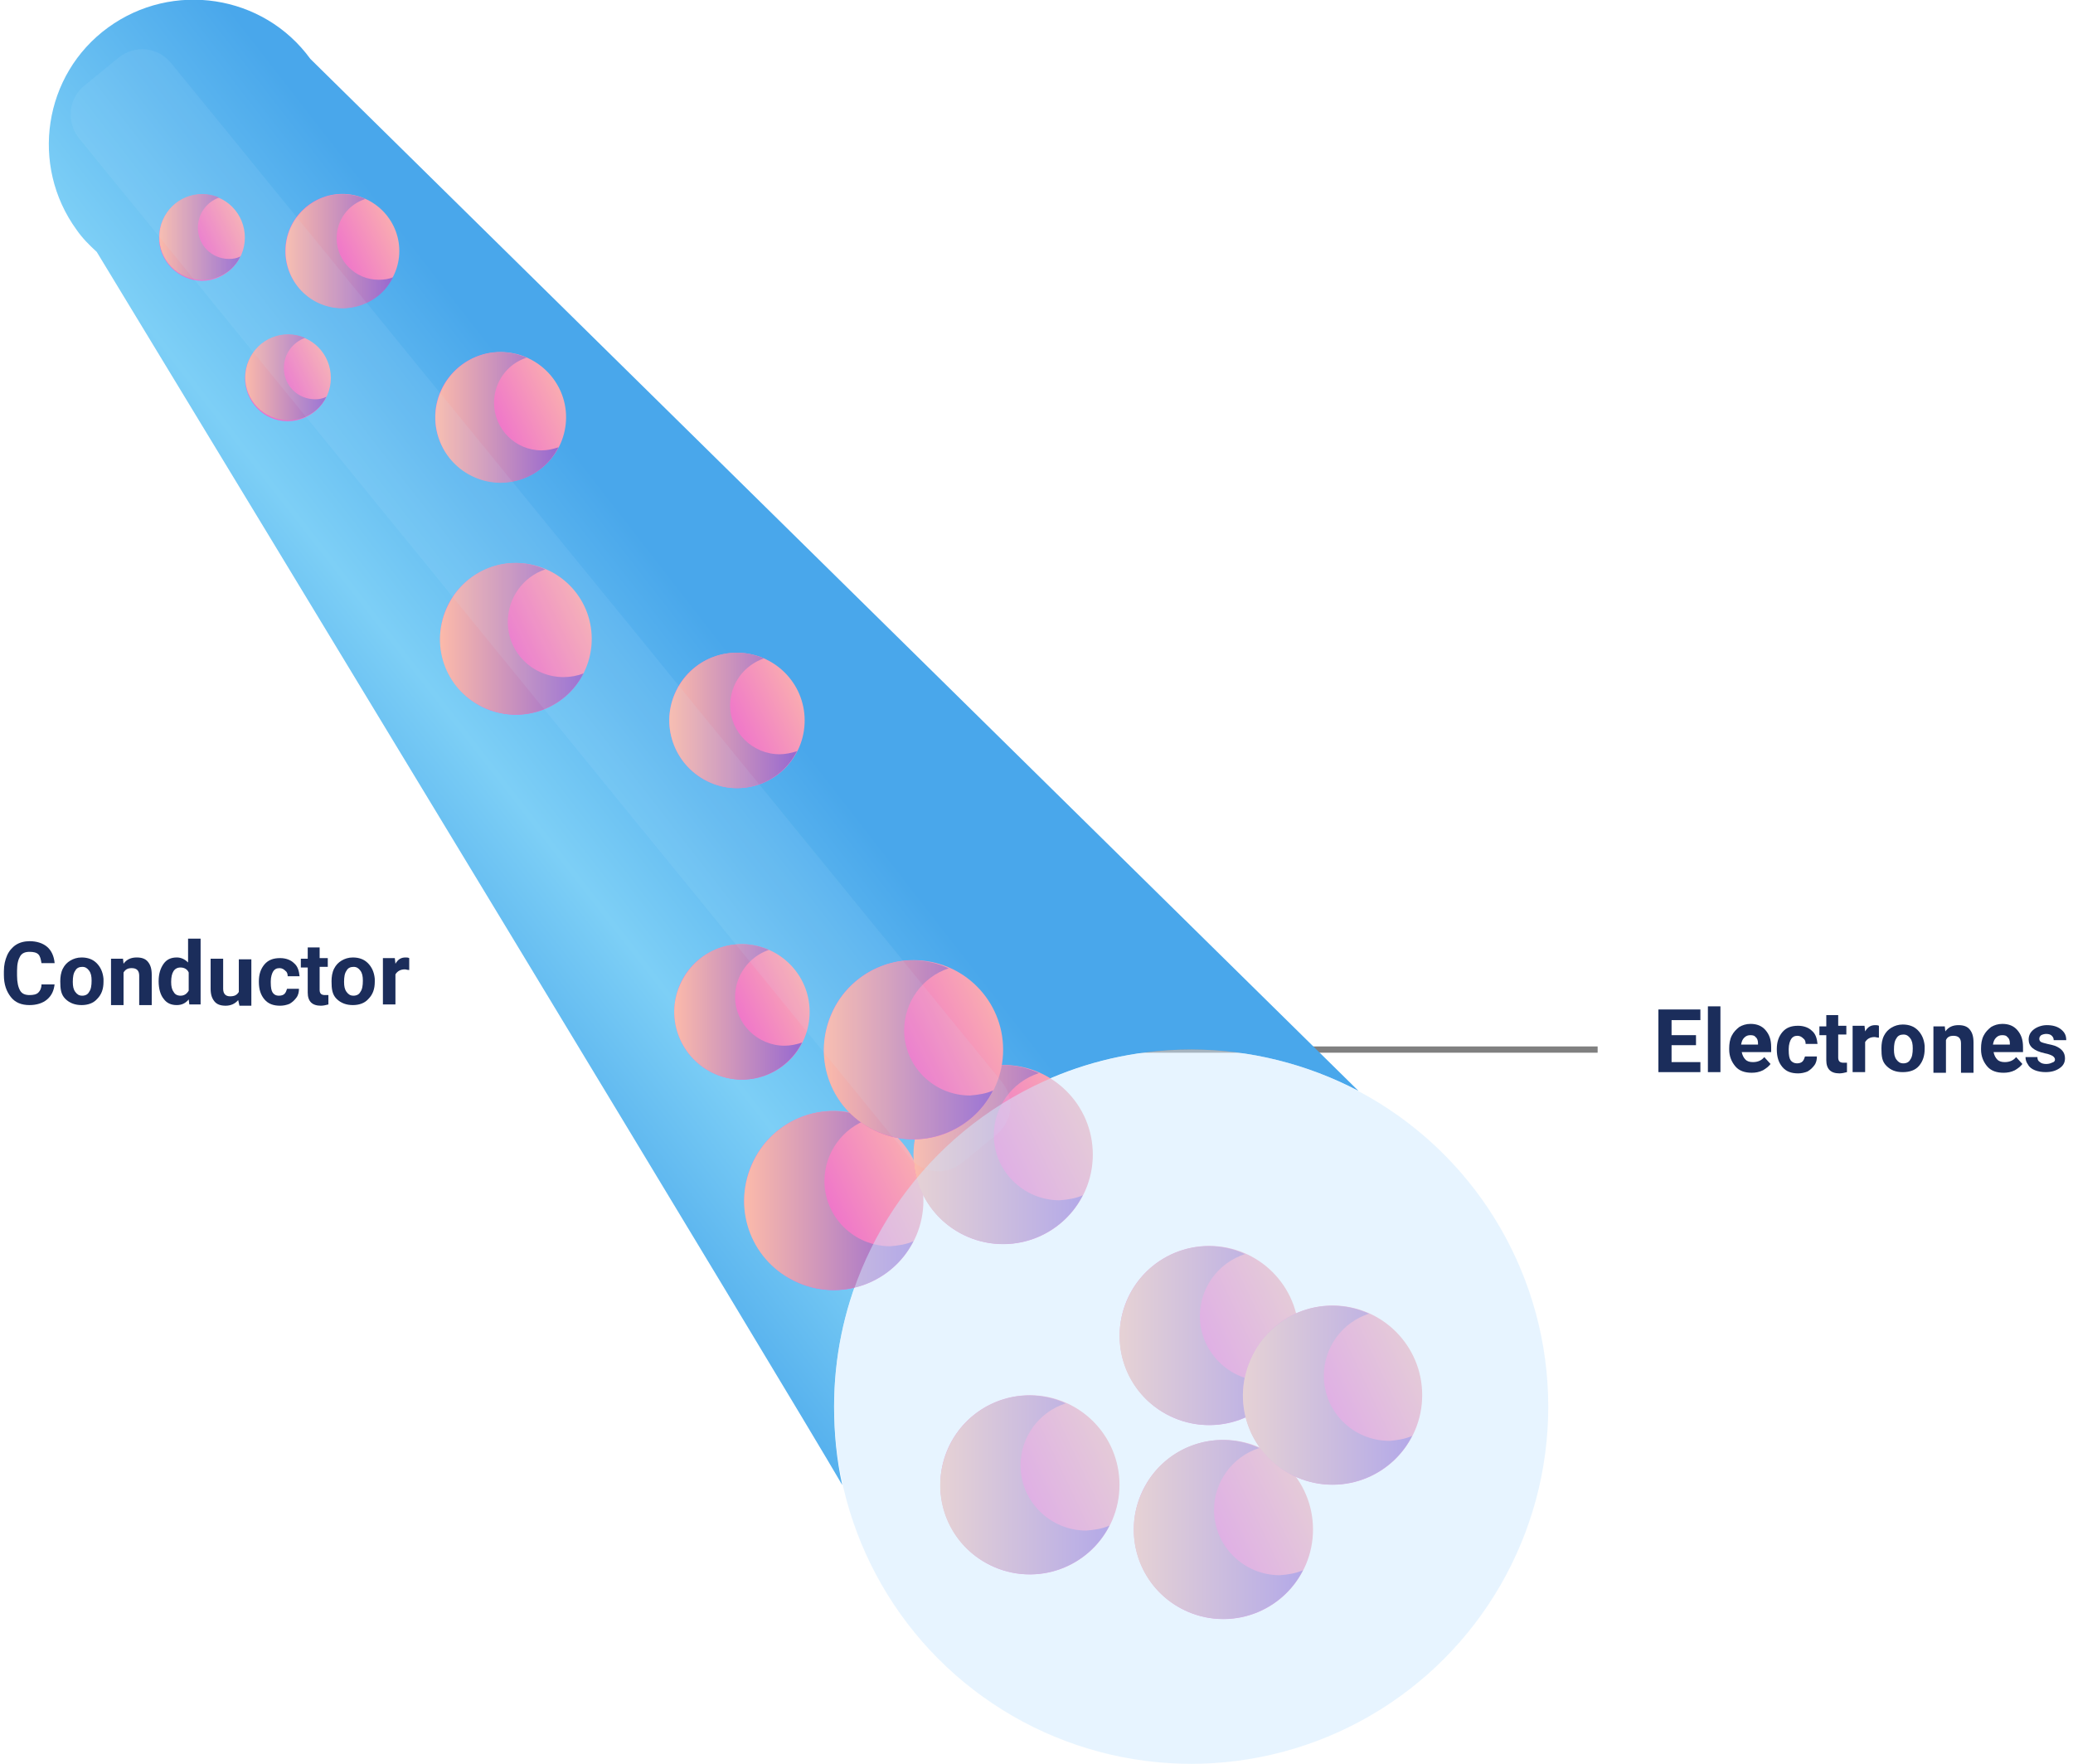 <?xml version="1.0" encoding="utf-8"?>
<!-- Generator: Adobe Illustrator 25.2.3, SVG Export Plug-In . SVG Version: 6.00 Build 0)  -->
<!DOCTYPE svg PUBLIC "-//W3C//DTD SVG 1.1//EN" "http://www.w3.org/Graphics/SVG/1.1/DTD/svg11.dtd">
<svg version="1.1" id="Capa_1" xmlns:x="http://ns.adobe.com/Extensibility/1.0/" xmlns:i="http://ns.adobe.com/AdobeIllustrator/10.0/" xmlns:graph="http://ns.adobe.com/Graphs/1.0/"
	 xmlns="http://www.w3.org/2000/svg" xmlns:xlink="http://www.w3.org/1999/xlink" x="0px" y="0px" viewBox="0 0 330.9 281.5"
	 style="enable-background:new 0 0 330.9 281.5;" xml:space="preserve">
<style type="text/css">
	.st0{enable-background:new    ;}
	.st1{fill:#1B2D5B;}
	.st2{fill:none;stroke:#808080;stroke-miterlimit:10;}
	.st3{fill:url(#Trazado_110911_1_);}
	.st4{fill:url(#Trazado_110912_1_);}
	.st5{fill:url(#Trazado_110913_1_);}
	.st6{fill:url(#Trazado_110914_1_);}
	.st7{fill:url(#Trazado_110915_1_);}
	.st8{fill:url(#Trazado_110916_1_);}
	.st9{fill:url(#Trazado_110917_1_);}
	.st10{fill:url(#Trazado_110918_1_);}
	.st11{fill:url(#Trazado_110919_1_);}
	.st12{fill:url(#Trazado_110920_1_);}
	.st13{fill:url(#Trazado_110921_1_);}
	.st14{fill:url(#Trazado_110922_1_);}
	.st15{fill:url(#Trazado_110923_1_);}
	.st16{fill:url(#Trazado_110924_1_);}
	.st17{fill:url(#Trazado_110925_1_);}
	.st18{fill:url(#Trazado_110926_1_);}
	.st19{fill:url(#Trazado_110927_1_);}
	.st20{fill:url(#Trazado_110928_1_);}
	.st21{fill:url(#Trazado_110929_1_);}
	.st22{fill:url(#Trazado_110930_1_);}
	.st23{fill:url(#Trazado_110931_1_);}
	.st24{fill:url(#Trazado_110932_1_);}
	.st25{fill:url(#Trazado_110933_1_);}
	.st26{fill:url(#Trazado_110934_1_);}
	.st27{fill:url(#Trazado_110935_1_);}
	.st28{fill:url(#Trazado_110936_1_);}
	.st29{fill:url(#Trazado_110937_1_);}
	.st30{fill:url(#Trazado_110938_1_);}
	.st31{fill:url(#Trazado_110939_1_);}
	.st32{opacity:0.5;fill:#D1EBFF;}
	.st33{opacity:9.000000e-02;fill:#D1EBFF;enable-background:new    ;}
</style>
<g id="Grupo_64351" transform="translate(-1320.779 -2754.491)">
	<g class="st0">
		<path class="st1" d="M1591.5,2921.3h-3.9v2.7h4.6v1.6h-6.7v-10h6.7v1.7h-4.6v2.4h3.9V2921.3z"/>
		<path class="st1" d="M1595.4,2925.6h-2v-10.5h2V2925.6z"/>
		<path class="st1" d="M1600.4,2925.7c-1.1,0-2-0.3-2.6-1s-1-1.6-1-2.7v-0.2c0-0.7,0.1-1.4,0.4-2c0.3-0.6,0.7-1,1.2-1.4
			c0.5-0.3,1.1-0.5,1.8-0.5c1,0,1.8,0.3,2.4,1s0.9,1.5,0.9,2.7v0.8h-4.7c0.1,0.5,0.3,0.9,0.6,1.2s0.7,0.4,1.2,0.4
			c0.8,0,1.4-0.3,1.8-0.8l1,1.1c-0.3,0.4-0.7,0.7-1.2,1C1601.6,2925.6,1601,2925.7,1600.4,2925.7z M1600.2,2919.7
			c-0.4,0-0.7,0.1-1,0.4s-0.4,0.6-0.5,1.1h2.7v-0.2c0-0.4-0.1-0.8-0.4-1C1600.9,2919.8,1600.6,2919.7,1600.2,2919.7z"/>
		<path class="st1" d="M1607.6,2924.2c0.4,0,0.7-0.1,0.9-0.3c0.2-0.2,0.3-0.5,0.4-0.8h1.9c0,0.5-0.1,1-0.4,1.4
			c-0.3,0.4-0.6,0.7-1.1,1c-0.5,0.2-1,0.3-1.5,0.3c-1.1,0-1.9-0.3-2.5-1c-0.6-0.7-0.9-1.6-0.9-2.8v-0.1c0-1.1,0.3-2,0.9-2.7
			c0.6-0.7,1.4-1,2.5-1c0.9,0,1.7,0.3,2.2,0.8c0.6,0.5,0.8,1.2,0.9,2.1h-1.9c0-0.4-0.1-0.7-0.4-0.9c-0.2-0.2-0.5-0.4-0.9-0.4
			c-0.5,0-0.8,0.2-1,0.5c-0.2,0.3-0.4,0.9-0.4,1.6v0.2c0,0.8,0.1,1.3,0.3,1.6S1607.2,2924.2,1607.6,2924.2z"/>
		<path class="st1" d="M1614.2,2916.4v1.8h1.3v1.4h-1.3v3.7c0,0.3,0.1,0.5,0.2,0.6c0.1,0.1,0.3,0.2,0.6,0.2c0.2,0,0.4,0,0.6,0v1.5
			c-0.4,0.1-0.8,0.2-1.2,0.2c-1.4,0-2.1-0.7-2.1-2.1v-4h-1.1v-1.4h1.1v-1.8H1614.2z"/>
		<path class="st1" d="M1620.7,2920.1c-0.3,0-0.5-0.1-0.7-0.1c-0.7,0-1.2,0.3-1.5,0.8v4.8h-2v-7.4h1.9l0.1,0.9c0.4-0.7,0.9-1,1.6-1
			c0.2,0,0.4,0,0.6,0.1L1620.7,2920.1z"/>
		<path class="st1" d="M1621.1,2921.8c0-0.7,0.1-1.4,0.4-2c0.3-0.6,0.7-1,1.2-1.3s1.1-0.5,1.8-0.5c1,0,1.8,0.3,2.4,0.9
			s1,1.4,1.1,2.5l0,0.5c0,1.1-0.3,2-0.9,2.7c-0.6,0.7-1.5,1-2.6,1s-1.9-0.3-2.6-1S1621.1,2923.1,1621.1,2921.8L1621.1,2921.8z
			 M1623.1,2922c0,0.7,0.1,1.2,0.4,1.6c0.3,0.4,0.6,0.6,1.1,0.6c0.5,0,0.9-0.2,1.1-0.6c0.3-0.4,0.4-1,0.4-1.8c0-0.7-0.1-1.2-0.4-1.6
			c-0.3-0.4-0.6-0.6-1.1-0.6c-0.5,0-0.9,0.2-1.1,0.6C1623.2,2920.6,1623.1,2921.2,1623.1,2922z"/>
		<path class="st1" d="M1631.2,2918.2l0.1,0.9c0.5-0.7,1.2-1,2.1-1c0.8,0,1.4,0.2,1.8,0.7s0.6,1.1,0.6,2.1v4.8h-2v-4.7
			c0-0.4-0.1-0.7-0.3-0.9c-0.2-0.2-0.5-0.3-0.9-0.3c-0.6,0-1,0.2-1.2,0.7v5.2h-2v-7.4H1631.2z"/>
		<path class="st1" d="M1640.6,2925.7c-1.1,0-2-0.3-2.6-1s-1-1.6-1-2.7v-0.2c0-0.7,0.1-1.4,0.4-2c0.3-0.6,0.7-1,1.2-1.4
			c0.5-0.3,1.1-0.5,1.8-0.5c1,0,1.8,0.3,2.4,1s0.9,1.5,0.9,2.7v0.8h-4.7c0.1,0.5,0.3,0.9,0.6,1.2s0.7,0.4,1.2,0.4
			c0.8,0,1.4-0.3,1.8-0.8l1,1.1c-0.3,0.4-0.7,0.7-1.2,1C1641.8,2925.6,1641.2,2925.7,1640.6,2925.7z M1640.4,2919.7
			c-0.4,0-0.7,0.1-1,0.4s-0.4,0.6-0.5,1.1h2.7v-0.2c0-0.4-0.1-0.8-0.4-1C1641.1,2919.8,1640.8,2919.7,1640.4,2919.7z"/>
		<path class="st1" d="M1648.8,2923.6c0-0.2-0.1-0.4-0.4-0.6c-0.2-0.1-0.6-0.3-1.2-0.4c-1.8-0.4-2.6-1.1-2.6-2.2
			c0-0.7,0.3-1.2,0.8-1.6c0.5-0.4,1.3-0.7,2.1-0.7c0.9,0,1.7,0.2,2.3,0.7s0.8,1,0.8,1.7h-2c0-0.3-0.1-0.5-0.3-0.7
			c-0.2-0.2-0.5-0.3-0.9-0.3c-0.3,0-0.6,0.1-0.8,0.2c-0.2,0.2-0.3,0.3-0.3,0.6c0,0.2,0.1,0.4,0.3,0.5c0.2,0.1,0.6,0.2,1,0.3
			c0.5,0.1,0.9,0.2,1.2,0.3c1,0.4,1.6,1,1.6,2c0,0.7-0.3,1.2-0.9,1.6c-0.6,0.4-1.3,0.6-2.2,0.6c-0.6,0-1.2-0.1-1.7-0.3
			c-0.5-0.2-0.9-0.5-1.1-0.9c-0.3-0.4-0.4-0.8-0.4-1.2h1.9c0,0.4,0.1,0.6,0.4,0.8c0.2,0.2,0.6,0.3,1,0.3c0.4,0,0.7-0.1,0.9-0.2
			C1648.7,2924,1648.8,2923.8,1648.8,2923.6z"/>
	</g>
	<g class="st0">
		<path class="st1" d="M1329.5,2911.5c-0.1,1.1-0.5,1.9-1.2,2.5s-1.7,0.9-2.8,0.9c-1.3,0-2.3-0.4-3-1.3c-0.7-0.9-1.1-2-1.1-3.5v-0.6
			c0-1,0.2-1.8,0.5-2.5s0.8-1.3,1.4-1.7c0.6-0.4,1.4-0.6,2.2-0.6c1.1,0,2.1,0.3,2.8,0.9s1.1,1.5,1.2,2.6h-2.1
			c-0.1-0.6-0.2-1.1-0.5-1.4c-0.3-0.3-0.8-0.4-1.4-0.4c-0.7,0-1.2,0.2-1.5,0.7c-0.3,0.5-0.5,1.2-0.5,2.3v0.8c0,1.1,0.2,1.9,0.5,2.4
			s0.8,0.7,1.5,0.7c0.6,0,1.1-0.1,1.4-0.4c0.3-0.3,0.5-0.7,0.5-1.3H1329.5z"/>
		<path class="st1" d="M1330.4,2911.1c0-0.7,0.1-1.4,0.4-2s0.7-1,1.2-1.3s1.1-0.5,1.8-0.5c1,0,1.8,0.3,2.4,0.9s1,1.4,1.1,2.5l0,0.5
			c0,1.1-0.3,2-1,2.7c-0.6,0.7-1.5,1-2.5,1s-1.9-0.3-2.6-1S1330.4,2912.3,1330.4,2911.1L1330.4,2911.1z M1332.4,2911.2
			c0,0.7,0.1,1.2,0.4,1.6s0.6,0.6,1.1,0.6c0.5,0,0.9-0.2,1.1-0.6c0.3-0.4,0.4-1,0.4-1.8c0-0.7-0.1-1.2-0.4-1.6s-0.6-0.6-1.1-0.6
			c-0.5,0-0.9,0.2-1.1,0.6C1332.5,2909.8,1332.4,2910.4,1332.4,2911.2z"/>
		<path class="st1" d="M1340.4,2907.4l0.1,0.9c0.5-0.7,1.2-1,2.1-1c0.8,0,1.4,0.2,1.8,0.7s0.6,1.1,0.6,2.1v4.8h-2v-4.7
			c0-0.4-0.1-0.7-0.3-0.9c-0.2-0.2-0.5-0.3-0.9-0.3c-0.6,0-1,0.2-1.3,0.7v5.2h-2v-7.4H1340.4z"/>
		<path class="st1" d="M1346.1,2911.1c0-1.2,0.3-2.1,0.8-2.8s1.2-1,2.1-1c0.7,0,1.3,0.3,1.8,0.8v-3.8h2v10.5h-1.8l-0.1-0.8
			c-0.5,0.6-1.1,0.9-1.9,0.9c-0.9,0-1.6-0.3-2.1-1C1346.4,2913.3,1346.1,2912.3,1346.1,2911.1z M1348.1,2911.2
			c0,0.7,0.1,1.2,0.4,1.6c0.2,0.4,0.6,0.6,1.1,0.6c0.6,0,1-0.3,1.3-0.8v-2.9c-0.2-0.5-0.7-0.8-1.3-0.8
			C1348.6,2908.9,1348.1,2909.7,1348.1,2911.2z"/>
		<path class="st1" d="M1358.8,2914.1c-0.5,0.6-1.2,0.9-2,0.9c-0.8,0-1.4-0.2-1.8-0.7s-0.6-1.1-0.6-2v-4.8h2v4.8
			c0,0.8,0.4,1.2,1.1,1.2c0.7,0,1.1-0.2,1.4-0.7v-5.2h2v7.4h-1.9L1358.8,2914.1z"/>
		<path class="st1" d="M1365.3,2913.4c0.4,0,0.7-0.1,0.9-0.3s0.3-0.5,0.4-0.8h1.9c0,0.5-0.1,1-0.4,1.4c-0.3,0.4-0.6,0.7-1.1,1
			c-0.5,0.2-1,0.3-1.5,0.3c-1.1,0-1.9-0.3-2.5-1c-0.6-0.7-0.9-1.6-0.9-2.8v-0.1c0-1.1,0.3-2,0.9-2.7s1.4-1,2.5-1
			c0.9,0,1.7,0.3,2.2,0.8c0.6,0.5,0.8,1.2,0.9,2.1h-1.9c0-0.4-0.1-0.7-0.4-0.9c-0.2-0.2-0.5-0.4-0.9-0.4c-0.5,0-0.8,0.2-1,0.5
			c-0.2,0.3-0.4,0.9-0.4,1.6v0.2c0,0.8,0.1,1.3,0.3,1.6S1364.8,2913.4,1365.3,2913.4z"/>
		<path class="st1" d="M1371.8,2905.6v1.8h1.3v1.4h-1.3v3.7c0,0.3,0.1,0.5,0.2,0.6s0.3,0.2,0.6,0.2c0.2,0,0.4,0,0.6,0v1.5
			c-0.4,0.1-0.8,0.2-1.2,0.2c-1.4,0-2.1-0.7-2.1-2.1v-4h-1.1v-1.4h1.1v-1.8H1371.8z"/>
		<path class="st1" d="M1373.7,2911.1c0-0.7,0.1-1.4,0.4-2s0.7-1,1.2-1.3s1.1-0.5,1.8-0.5c1,0,1.8,0.3,2.4,0.9s1,1.4,1.1,2.5l0,0.5
			c0,1.1-0.3,2-1,2.7c-0.6,0.7-1.5,1-2.5,1s-1.9-0.3-2.6-1S1373.7,2912.3,1373.7,2911.1L1373.7,2911.1z M1375.7,2911.2
			c0,0.7,0.1,1.2,0.4,1.6s0.6,0.6,1.1,0.6c0.5,0,0.9-0.2,1.1-0.6c0.3-0.4,0.4-1,0.4-1.8c0-0.7-0.1-1.2-0.4-1.6s-0.6-0.6-1.1-0.6
			c-0.5,0-0.9,0.2-1.1,0.6C1375.8,2909.8,1375.7,2910.4,1375.7,2911.2z"/>
		<path class="st1" d="M1386.1,2909.3c-0.3,0-0.5-0.1-0.7-0.1c-0.7,0-1.2,0.3-1.5,0.8v4.8h-2v-7.4h1.9l0.1,0.9c0.4-0.7,0.9-1,1.6-1
			c0.2,0,0.4,0,0.6,0.1L1386.1,2909.3z"/>
	</g>
	<line id="Línea_327" class="st2" x1="1468.9" y1="2922" x2="1575.8" y2="2922"/>
	<g id="Grupo_64350" transform="translate(1328.619 2754.491)">
		
			<linearGradient id="Trazado_110911_1_" gradientUnits="userSpaceOnUse" x1="-81.275" y1="739.417" x2="-80.843" y2="739.798" gradientTransform="matrix(208.996 0 0 -237.003 17030.172 175397.984)">
			<stop  offset="5.700000e-02" style="stop-color:#4BA8EB"/>
			<stop  offset="0.321" style="stop-color:#7DCFF6"/>
			<stop  offset="0.652" style="stop-color:#49A7EB"/>
		</linearGradient>
		<path id="Trazado_110911" class="st3" d="M125.3,224.5c0-31.5,25.5-57,57-57c9.3,0,18.5,2.3,26.7,6.6L41.7,9.4
			c-7.5-10.3-22-12.5-32.3-5c-10.3,7.5-12.5,22-5,32.3c0.9,1.3,2,2.4,3.2,3.5c22.9,37.7,111.2,183.3,119,196.8
			C125.7,232.9,125.3,228.7,125.3,224.5z"/>
		<g id="Grupo_64336" transform="translate(142.259 222.674)">
			
				<linearGradient id="Trazado_110912_1_" gradientUnits="userSpaceOnUse" x1="-220.428" y1="503.108" x2="-221.178" y2="502.75" gradientTransform="matrix(28.63 0 0 -28.63 6341.982 14410.242)">
				<stop  offset="0" style="stop-color:#FCBAAA"/>
				<stop  offset="0.971" style="stop-color:#ED6BCF"/>
			</linearGradient>
			<path id="Trazado_110912" class="st4" d="M28.6,14.3c0,7.9-6.4,14.3-14.3,14.3C6.4,28.6,0,22.2,0,14.3C0,6.4,6.4,0,14.3,0h0
				C22.2,0,28.6,6.4,28.6,14.3z"/>
			
				<linearGradient id="Trazado_110913_1_" gradientUnits="userSpaceOnUse" x1="-221.364" y1="502.833" x2="-220.364" y2="502.833" gradientTransform="matrix(27.054 0 0 -28.638 5988.857 14414.547)">
				<stop  offset="0" style="stop-color:#FCBAAA"/>
				<stop  offset="0.971" style="stop-color:#9A6BCF"/>
			</linearGradient>
			<path id="Trazado_110913" class="st5" d="M23.3,21.6c-5.8,0-10.5-4.7-10.5-10.4c0-4.5,2.9-8.5,7.2-9.9C12.8-2,4.3,1.4,1.2,8.6
				C-2,15.9,1.3,24.3,8.6,27.4c6.9,3,15,0.1,18.4-6.6C25.9,21.3,24.6,21.5,23.3,21.6z"/>
		</g>
		<g id="Grupo_64337" transform="translate(170.889 198.846)">
			
				<linearGradient id="Trazado_110914_1_" gradientUnits="userSpaceOnUse" x1="-249.058" y1="526.937" x2="-249.808" y2="526.579" gradientTransform="matrix(28.63 0 0 -28.63 7161.663 15092.564)">
				<stop  offset="0" style="stop-color:#FCBAAA"/>
				<stop  offset="0.971" style="stop-color:#ED6BCF"/>
			</linearGradient>
			<path id="Trazado_110914" class="st6" d="M28.6,14.3c0,7.9-6.4,14.3-14.3,14.3C6.4,28.6,0,22.2,0,14.3C0,6.4,6.4,0,14.3,0
				C22.2,0,28.6,6.4,28.6,14.3C28.6,14.3,28.6,14.3,28.6,14.3z"/>
			
				<linearGradient id="Trazado_110915_1_" gradientUnits="userSpaceOnUse" x1="-249.994" y1="526.661" x2="-248.994" y2="526.661" gradientTransform="matrix(27.054 0 0 -28.638 6763.426 15096.939)">
				<stop  offset="0" style="stop-color:#FCBAAA"/>
				<stop  offset="0.971" style="stop-color:#9A6BCF"/>
			</linearGradient>
			<path id="Trazado_110915" class="st7" d="M23.3,21.6c-5.8,0-10.5-4.7-10.5-10.4c0-4.5,2.9-8.5,7.2-9.9C12.8-2,4.3,1.4,1.2,8.6
				C-2,15.9,1.3,24.3,8.6,27.4c6.9,3,15,0.1,18.4-6.6C25.9,21.3,24.6,21.5,23.3,21.6z"/>
		</g>
		<g id="Grupo_64338" transform="translate(173.148 229.801)">
			
				<linearGradient id="Trazado_110916_1_" gradientUnits="userSpaceOnUse" x1="-251.317" y1="495.981" x2="-252.067" y2="495.623" gradientTransform="matrix(28.63 0 0 -28.63 7226.336 14206.197)">
				<stop  offset="0" style="stop-color:#FCBAAA"/>
				<stop  offset="0.971" style="stop-color:#ED6BCF"/>
			</linearGradient>
			<path id="Trazado_110916" class="st8" d="M28.6,14.3c0,7.9-6.4,14.3-14.3,14.3C6.4,28.6,0,22.2,0,14.3C0,6.4,6.4,0,14.3,0
				c0,0,0,0,0,0C22.2,0,28.6,6.4,28.6,14.3C28.6,14.3,28.6,14.3,28.6,14.3z"/>
			
				<linearGradient id="Trazado_110917_1_" gradientUnits="userSpaceOnUse" x1="-252.253" y1="495.706" x2="-251.253" y2="495.706" gradientTransform="matrix(27.054 0 0 -28.638 6824.542 14210.44)">
				<stop  offset="0" style="stop-color:#FCBAAA"/>
				<stop  offset="0.971" style="stop-color:#9A6BCF"/>
			</linearGradient>
			<path id="Trazado_110917" class="st9" d="M23.3,21.6c-5.8,0-10.5-4.7-10.5-10.4c0-4.5,2.9-8.5,7.2-9.9C12.8-2,4.3,1.3,1.2,8.6
				C-2,15.8,1.3,24.3,8.6,27.4c6.9,3,15,0.1,18.4-6.6C25.9,21.3,24.6,21.5,23.3,21.6z"/>
		</g>
		<g id="Grupo_64339" transform="translate(190.577 208.359)">
			
				<linearGradient id="Trazado_110918_1_" gradientUnits="userSpaceOnUse" x1="-268.746" y1="517.423" x2="-269.496" y2="517.066" gradientTransform="matrix(28.63 0 0 -28.63 7725.332 14820.08)">
				<stop  offset="0" style="stop-color:#FCBAAA"/>
				<stop  offset="0.971" style="stop-color:#ED6BCF"/>
			</linearGradient>
			<path id="Trazado_110918" class="st10" d="M28.6,14.3c0,7.9-6.4,14.3-14.3,14.3C6.4,28.6,0,22.2,0,14.3C0,6.4,6.4,0,14.3,0h0
				C22.2,0,28.6,6.4,28.6,14.3z"/>
			
				<linearGradient id="Trazado_110919_1_" gradientUnits="userSpaceOnUse" x1="-269.682" y1="517.149" x2="-268.682" y2="517.149" gradientTransform="matrix(27.055 0 0 -28.638 7296.18 14824.634)">
				<stop  offset="0" style="stop-color:#FCBAAA"/>
				<stop  offset="0.971" style="stop-color:#9A6BCF"/>
			</linearGradient>
			<path id="Trazado_110919" class="st11" d="M23.4,21.6c-5.8,0-10.5-4.6-10.5-10.4c0-4.5,2.9-8.5,7.2-9.9C12.8-2,4.3,1.4,1.2,8.6
				C-2,15.9,1.3,24.3,8.6,27.4c6.9,3,15,0.1,18.4-6.6C25.9,21.3,24.6,21.5,23.4,21.6z"/>
		</g>
		<g id="Grupo_64340" transform="translate(110.959 177.297)">
			
				<linearGradient id="Trazado_110920_1_" gradientUnits="userSpaceOnUse" x1="-189.128" y1="548.486" x2="-189.878" y2="548.128" gradientTransform="matrix(28.63 0 0 -28.63 5445.859 15709.381)">
				<stop  offset="0" style="stop-color:#FCBAAA"/>
				<stop  offset="0.971" style="stop-color:#ED6BCF"/>
			</linearGradient>
			<path id="Trazado_110920" class="st12" d="M28.6,14.3c0,7.9-6.4,14.3-14.3,14.3C6.4,28.6,0,22.2,0,14.3C0,6.4,6.4,0,14.3,0
				c0,0,0,0,0,0C22.2,0,28.6,6.4,28.6,14.3C28.6,14.3,28.6,14.3,28.6,14.3z"/>
			
				<linearGradient id="Trazado_110921_1_" gradientUnits="userSpaceOnUse" x1="-190.064" y1="548.21" x2="-189.064" y2="548.21" gradientTransform="matrix(27.054 0 0 -28.638 5142.054 15714.064)">
				<stop  offset="0" style="stop-color:#FCBAAA"/>
				<stop  offset="0.971" style="stop-color:#9A6BCF"/>
			</linearGradient>
			<path id="Trazado_110921" class="st13" d="M23.3,21.6c-5.8,0-10.5-4.7-10.5-10.4c0-4.5,2.9-8.5,7.1-9.9C12.8-2,4.3,1.4,1.2,8.6
				C-2,15.9,1.3,24.3,8.6,27.4c6.9,3,15,0.1,18.4-6.6C25.9,21.3,24.6,21.5,23.3,21.6z"/>
		</g>
		<g id="Grupo_64341" transform="translate(137.999 169.962)">
			
				<linearGradient id="Trazado_110922_1_" gradientUnits="userSpaceOnUse" x1="-216.168" y1="555.821" x2="-216.918" y2="555.462" gradientTransform="matrix(28.63 0 0 -28.63 6220.017 15919.381)">
				<stop  offset="0" style="stop-color:#FCBAAA"/>
				<stop  offset="0.971" style="stop-color:#ED6BCF"/>
			</linearGradient>
			<path id="Trazado_110922" class="st14" d="M28.6,14.3c0,7.9-6.4,14.3-14.3,14.3C6.4,28.6,0,22.2,0,14.3C0,6.4,6.4,0,14.3,0h0
				C22.2,0,28.6,6.4,28.6,14.3z"/>
			
				<linearGradient id="Trazado_110923_1_" gradientUnits="userSpaceOnUse" x1="-217.104" y1="555.547" x2="-216.104" y2="555.547" gradientTransform="matrix(27.056 0 0 -28.64 5874.033 15925.379)">
				<stop  offset="0" style="stop-color:#FCBAAA"/>
				<stop  offset="0.971" style="stop-color:#9A6BCF"/>
			</linearGradient>
			<path id="Trazado_110923" class="st15" d="M23.3,21.6c-5.8,0-10.5-4.7-10.5-10.4c0-4.5,2.9-8.5,7.2-9.9C12.8-2,4.3,1.3,1.2,8.6
				C-2,15.8,1.3,24.3,8.6,27.4c6.9,3,15,0.1,18.4-6.6C25.9,21.3,24.6,21.5,23.3,21.6z"/>
		</g>
		<g id="Grupo_64342" transform="translate(123.684 153.238)">
			
				<linearGradient id="Trazado_110924_1_" gradientUnits="userSpaceOnUse" x1="-201.853" y1="572.544" x2="-202.603" y2="572.187" gradientTransform="matrix(28.63 0 0 -28.63 5810.177 16398.188)">
				<stop  offset="0" style="stop-color:#FCBAAA"/>
				<stop  offset="0.971" style="stop-color:#ED6BCF"/>
			</linearGradient>
			<path id="Trazado_110924" class="st16" d="M28.6,14.3c0,7.9-6.4,14.3-14.3,14.3C6.4,28.6,0,22.2,0,14.3C0,6.4,6.4,0,14.3,0h0
				C22.2,0,28.6,6.4,28.6,14.3z"/>
			
				<linearGradient id="Trazado_110925_1_" gradientUnits="userSpaceOnUse" x1="-202.789" y1="572.269" x2="-201.789" y2="572.269" gradientTransform="matrix(27.054 0 0 -28.638 5486.324 16403.068)">
				<stop  offset="0" style="stop-color:#FCBAAA"/>
				<stop  offset="0.971" style="stop-color:#9A6BCF"/>
			</linearGradient>
			<path id="Trazado_110925" class="st17" d="M23.3,21.6c-5.8,0-10.5-4.7-10.5-10.4c0-4.5,2.9-8.5,7.1-9.9C12.8-2,4.3,1.4,1.2,8.6
				C-2,15.9,1.3,24.3,8.6,27.4c6.9,3,15,0.1,18.4-6.6C25.9,21.3,24.6,21.5,23.3,21.6z"/>
		</g>
		<g id="Grupo_64343" transform="translate(99.797 150.693)">
			
				<linearGradient id="Trazado_110926_1_" gradientUnits="userSpaceOnUse" x1="-177.118" y1="569.842" x2="-177.868" y2="569.484" gradientTransform="matrix(21.558 0 0 -21.558 3841.727 12289.459)">
				<stop  offset="0" style="stop-color:#FCBAAA"/>
				<stop  offset="0.971" style="stop-color:#ED6BCF"/>
			</linearGradient>
			<path id="Trazado_110926" class="st18" d="M21.6,10.8c0,6-4.8,10.8-10.8,10.8C4.8,21.6,0,16.7,0,10.8C0,4.8,4.8,0,10.8,0
				C16.7,0,21.6,4.8,21.6,10.8C21.6,10.8,21.6,10.8,21.6,10.8z"/>
			
				<linearGradient id="Trazado_110927_1_" gradientUnits="userSpaceOnUse" x1="-178.004" y1="569.567" x2="-177.004" y2="569.567" gradientTransform="matrix(20.37 0 0 -21.563 3625.891 12292.197)">
				<stop  offset="0" style="stop-color:#FCBAAA"/>
				<stop  offset="0.971" style="stop-color:#9A6BCF"/>
			</linearGradient>
			<path id="Trazado_110927" class="st19" d="M17.6,16.2c-4.3,0-7.9-3.5-7.9-7.8c0-3.4,2.2-6.4,5.4-7.5C9.6-1.5,3.3,1,0.9,6.5
				C-1.5,11.9,1,18.3,6.5,20.7c5.2,2.3,11.3,0.1,13.9-5C19.5,16,18.5,16.2,17.6,16.2z"/>
		</g>
		<g id="Grupo_64344" transform="translate(99.003 104.179)">
			
				<linearGradient id="Trazado_110928_1_" gradientUnits="userSpaceOnUse" x1="-176.324" y1="616.356" x2="-177.074" y2="615.998" gradientTransform="matrix(21.558 0 0 -21.558 3824.609 13292.212)">
				<stop  offset="0" style="stop-color:#FCBAAA"/>
				<stop  offset="0.971" style="stop-color:#ED6BCF"/>
			</linearGradient>
			<path id="Trazado_110928" class="st20" d="M21.6,10.8c0,6-4.8,10.8-10.8,10.8C4.8,21.6,0,16.7,0,10.8C0,4.8,4.8,0,10.8,0
				c0,0,0,0,0,0C16.7,0,21.6,4.8,21.6,10.8C21.6,10.8,21.6,10.8,21.6,10.8z"/>
			
				<linearGradient id="Trazado_110929_1_" gradientUnits="userSpaceOnUse" x1="-177.21" y1="616.083" x2="-176.21" y2="616.083" gradientTransform="matrix(20.372 0 0 -21.565 3610.067 13296.412)">
				<stop  offset="0" style="stop-color:#FCBAAA"/>
				<stop  offset="0.971" style="stop-color:#9A6BCF"/>
			</linearGradient>
			<path id="Trazado_110929" class="st21" d="M17.6,16.2c-4.3,0-7.9-3.5-7.9-7.8c0-3.4,2.2-6.4,5.4-7.5C9.6-1.5,3.3,1,0.9,6.5
				C-1.5,11.9,1,18.3,6.5,20.7c5.2,2.3,11.3,0.1,13.9-5C19.5,16,18.5,16.2,17.6,16.2z"/>
		</g>
		<g id="Grupo_64345" transform="translate(62.415 89.864)">
			
				<linearGradient id="Trazado_110930_1_" gradientUnits="userSpaceOnUse" x1="-140.111" y1="632.99" x2="-140.861" y2="632.632" gradientTransform="matrix(24.2 0 0 -24.2 3416.99 15323.663)">
				<stop  offset="0" style="stop-color:#FCBAAA"/>
				<stop  offset="0.971" style="stop-color:#ED6BCF"/>
			</linearGradient>
			<path id="Trazado_110930" class="st22" d="M24.2,12.1c0,6.7-5.4,12.1-12.1,12.1S0,18.8,0,12.1C0,5.4,5.4,0,12.1,0
				S24.2,5.4,24.2,12.1L24.2,12.1z"/>
			
				<linearGradient id="Trazado_110931_1_" gradientUnits="userSpaceOnUse" x1="-141.02" y1="632.724" x2="-140.02" y2="632.724" gradientTransform="matrix(22.878 0 0 -24.217 3226.242 15334.958)">
				<stop  offset="0" style="stop-color:#FCBAAA"/>
				<stop  offset="0.971" style="stop-color:#9A6BCF"/>
			</linearGradient>
			<path id="Trazado_110931" class="st23" d="M19.7,18.2c-4.9,0-8.9-3.9-8.9-8.8c0-3.8,2.4-7.2,6-8.4C10.8-1.7,3.7,1.1,1,7.3
				s0.1,13.3,6.3,15.9c5.9,2.5,12.7,0.1,15.6-5.6C21.9,18,20.8,18.2,19.7,18.2z"/>
		</g>
		<g id="Grupo_64346" transform="translate(37.698 30.949)">
			
				<linearGradient id="Trazado_110932_1_" gradientUnits="userSpaceOnUse" x1="-114.393" y1="685.707" x2="-115.143" y2="685.349" gradientTransform="matrix(18.23 0 0 -18.23 2105.175 12504.446)">
				<stop  offset="0" style="stop-color:#FCBAAA"/>
				<stop  offset="0.971" style="stop-color:#ED6BCF"/>
			</linearGradient>
			<path id="Trazado_110932" class="st24" d="M18.2,9.1c0,5-4.1,9.1-9.1,9.1S0,14.1,0,9.1C0,4.1,4.1,0,9.1,0l0,0
				C14.1,0,18.2,4.1,18.2,9.1z"/>
			
				<linearGradient id="Trazado_110933_1_" gradientUnits="userSpaceOnUse" x1="-115.243" y1="685.436" x2="-114.243" y2="685.436" gradientTransform="matrix(17.228 0 0 -18.236 1985.363 12508.782)">
				<stop  offset="0" style="stop-color:#FCBAAA"/>
				<stop  offset="0.971" style="stop-color:#9A6BCF"/>
			</linearGradient>
			<path id="Trazado_110933" class="st25" d="M14.9,13.7c-3.7,0-6.7-3-6.7-6.6c0-2.9,1.8-5.4,4.6-6.3c-4.6-2-10,0.1-12,4.7
				c-2,4.6,0.1,10,4.7,12c4.4,1.9,9.6,0.1,11.7-4.2C16.5,13.6,15.7,13.7,14.9,13.7z"/>
		</g>
		<g id="Grupo_64347" transform="translate(31.273 53.423)">
			
				<linearGradient id="Trazado_110934_1_" gradientUnits="userSpaceOnUse" x1="-106.636" y1="654.994" x2="-107.386" y2="654.636" gradientTransform="matrix(13.728 0 0 -13.728 1478.817 8994.805)">
				<stop  offset="0" style="stop-color:#FCBAAA"/>
				<stop  offset="0.971" style="stop-color:#ED6BCF"/>
			</linearGradient>
			<path id="Trazado_110934" class="st26" d="M13.7,6.9c0,3.8-3.1,6.9-6.9,6.9S0,10.7,0,6.9C0,3.1,3.1,0,6.9,0S13.7,3.1,13.7,6.9
				L13.7,6.9z"/>
			
				<linearGradient id="Trazado_110935_1_" gradientUnits="userSpaceOnUse" x1="-107.408" y1="654.722" x2="-106.408" y2="654.722" gradientTransform="matrix(12.972 0 0 -13.731 1393.241 8996.986)">
				<stop  offset="0" style="stop-color:#FCBAAA"/>
				<stop  offset="0.971" style="stop-color:#9A6BCF"/>
			</linearGradient>
			<path id="Trazado_110935" class="st27" d="M11.2,10.3c-2.8,0-5-2.2-5-5c0-2.2,1.4-4.1,3.4-4.8c-3.5-1.5-7.5,0.1-9,3.6
				s0.1,7.5,3.6,9c3.3,1.4,7.2,0.1,8.8-3.2C12.4,10.2,11.8,10.3,11.2,10.3z"/>
		</g>
		<g id="Grupo_64348" transform="translate(17.546 31.028)">
			
				<linearGradient id="Trazado_110936_1_" gradientUnits="userSpaceOnUse" x1="-92.909" y1="677.385" x2="-93.659" y2="677.027" gradientTransform="matrix(13.726 0 0 -13.726 1290.18 9300.853)">
				<stop  offset="0" style="stop-color:#FCBAAA"/>
				<stop  offset="0.971" style="stop-color:#ED6BCF"/>
			</linearGradient>
			<path id="Trazado_110936" class="st28" d="M13.7,6.9c0,3.8-3.1,6.9-6.9,6.9C3.1,13.7,0,10.7,0,6.9C0,3.1,3.1,0,6.9,0
				C10.7,0,13.7,3.1,13.7,6.9L13.7,6.9z"/>
			
				<linearGradient id="Trazado_110937_1_" gradientUnits="userSpaceOnUse" x1="-93.681" y1="677.117" x2="-92.681" y2="677.117" gradientTransform="matrix(12.972 0 0 -13.731 1215.217 9304.496)">
				<stop  offset="0" style="stop-color:#FCBAAA"/>
				<stop  offset="0.971" style="stop-color:#9A6BCF"/>
			</linearGradient>
			<path id="Trazado_110937" class="st29" d="M11.2,10.3c-2.8,0-5-2.2-5-5c0-2.2,1.4-4.1,3.4-4.8c-3.5-1.5-7.5,0.1-9,3.6
				c-1.5,3.5,0.1,7.5,3.6,9c3.3,1.4,7.2,0.1,8.8-3.2C12.4,10.2,11.8,10.3,11.2,10.3z"/>
		</g>
		<g id="Grupo_64349" transform="translate(61.62 56.18)">
			
				<linearGradient id="Trazado_110938_1_" gradientUnits="userSpaceOnUse" x1="-138.825" y1="663.638" x2="-139.575" y2="663.279" gradientTransform="matrix(20.854 0 0 -20.854 2917.717 13844.093)">
				<stop  offset="0" style="stop-color:#FCBAAA"/>
				<stop  offset="0.971" style="stop-color:#ED6BCF"/>
			</linearGradient>
			<path id="Trazado_110938" class="st30" d="M20.9,10.4c0,5.8-4.7,10.4-10.4,10.4S0,16.2,0,10.4C0,4.7,4.7,0,10.4,0
				C16.2,0,20.9,4.7,20.9,10.4z"/>
			
				<linearGradient id="Trazado_110939_1_" gradientUnits="userSpaceOnUse" x1="-139.705" y1="663.367" x2="-138.705" y2="663.367" gradientTransform="matrix(19.709 0 0 -20.863 2753.402 13849.948)">
				<stop  offset="0" style="stop-color:#FCBAAA"/>
				<stop  offset="0.971" style="stop-color:#9A6BCF"/>
			</linearGradient>
			<path id="Trazado_110939" class="st31" d="M17,15.7c-4.2,0-7.6-3.4-7.6-7.6c0-3.3,2.1-6.2,5.2-7.2C9.3-1.4,3.2,1,0.9,6.3
				C-1.4,11.5,1,17.7,6.3,20c5,2.2,10.9,0.1,13.4-4.8C18.8,15.5,17.9,15.7,17,15.7z"/>
		</g>
		<circle id="Elipse_4713" class="st32" cx="182.3" cy="224.5" r="57"/>
		<path id="Rectángulo_32136" class="st33" d="M5.6,13.7l5.5-4.5c2.6-2.1,6.3-1.7,8.4,0.9l132.6,162.6c2.1,2.6,1.7,6.3-0.9,8.4
			l-5.5,4.5c-2.6,2.1-6.3,1.7-8.4-0.9L4.8,22.1C2.7,19.5,3.1,15.7,5.6,13.7z"/>
	</g>
</g>
</svg>
